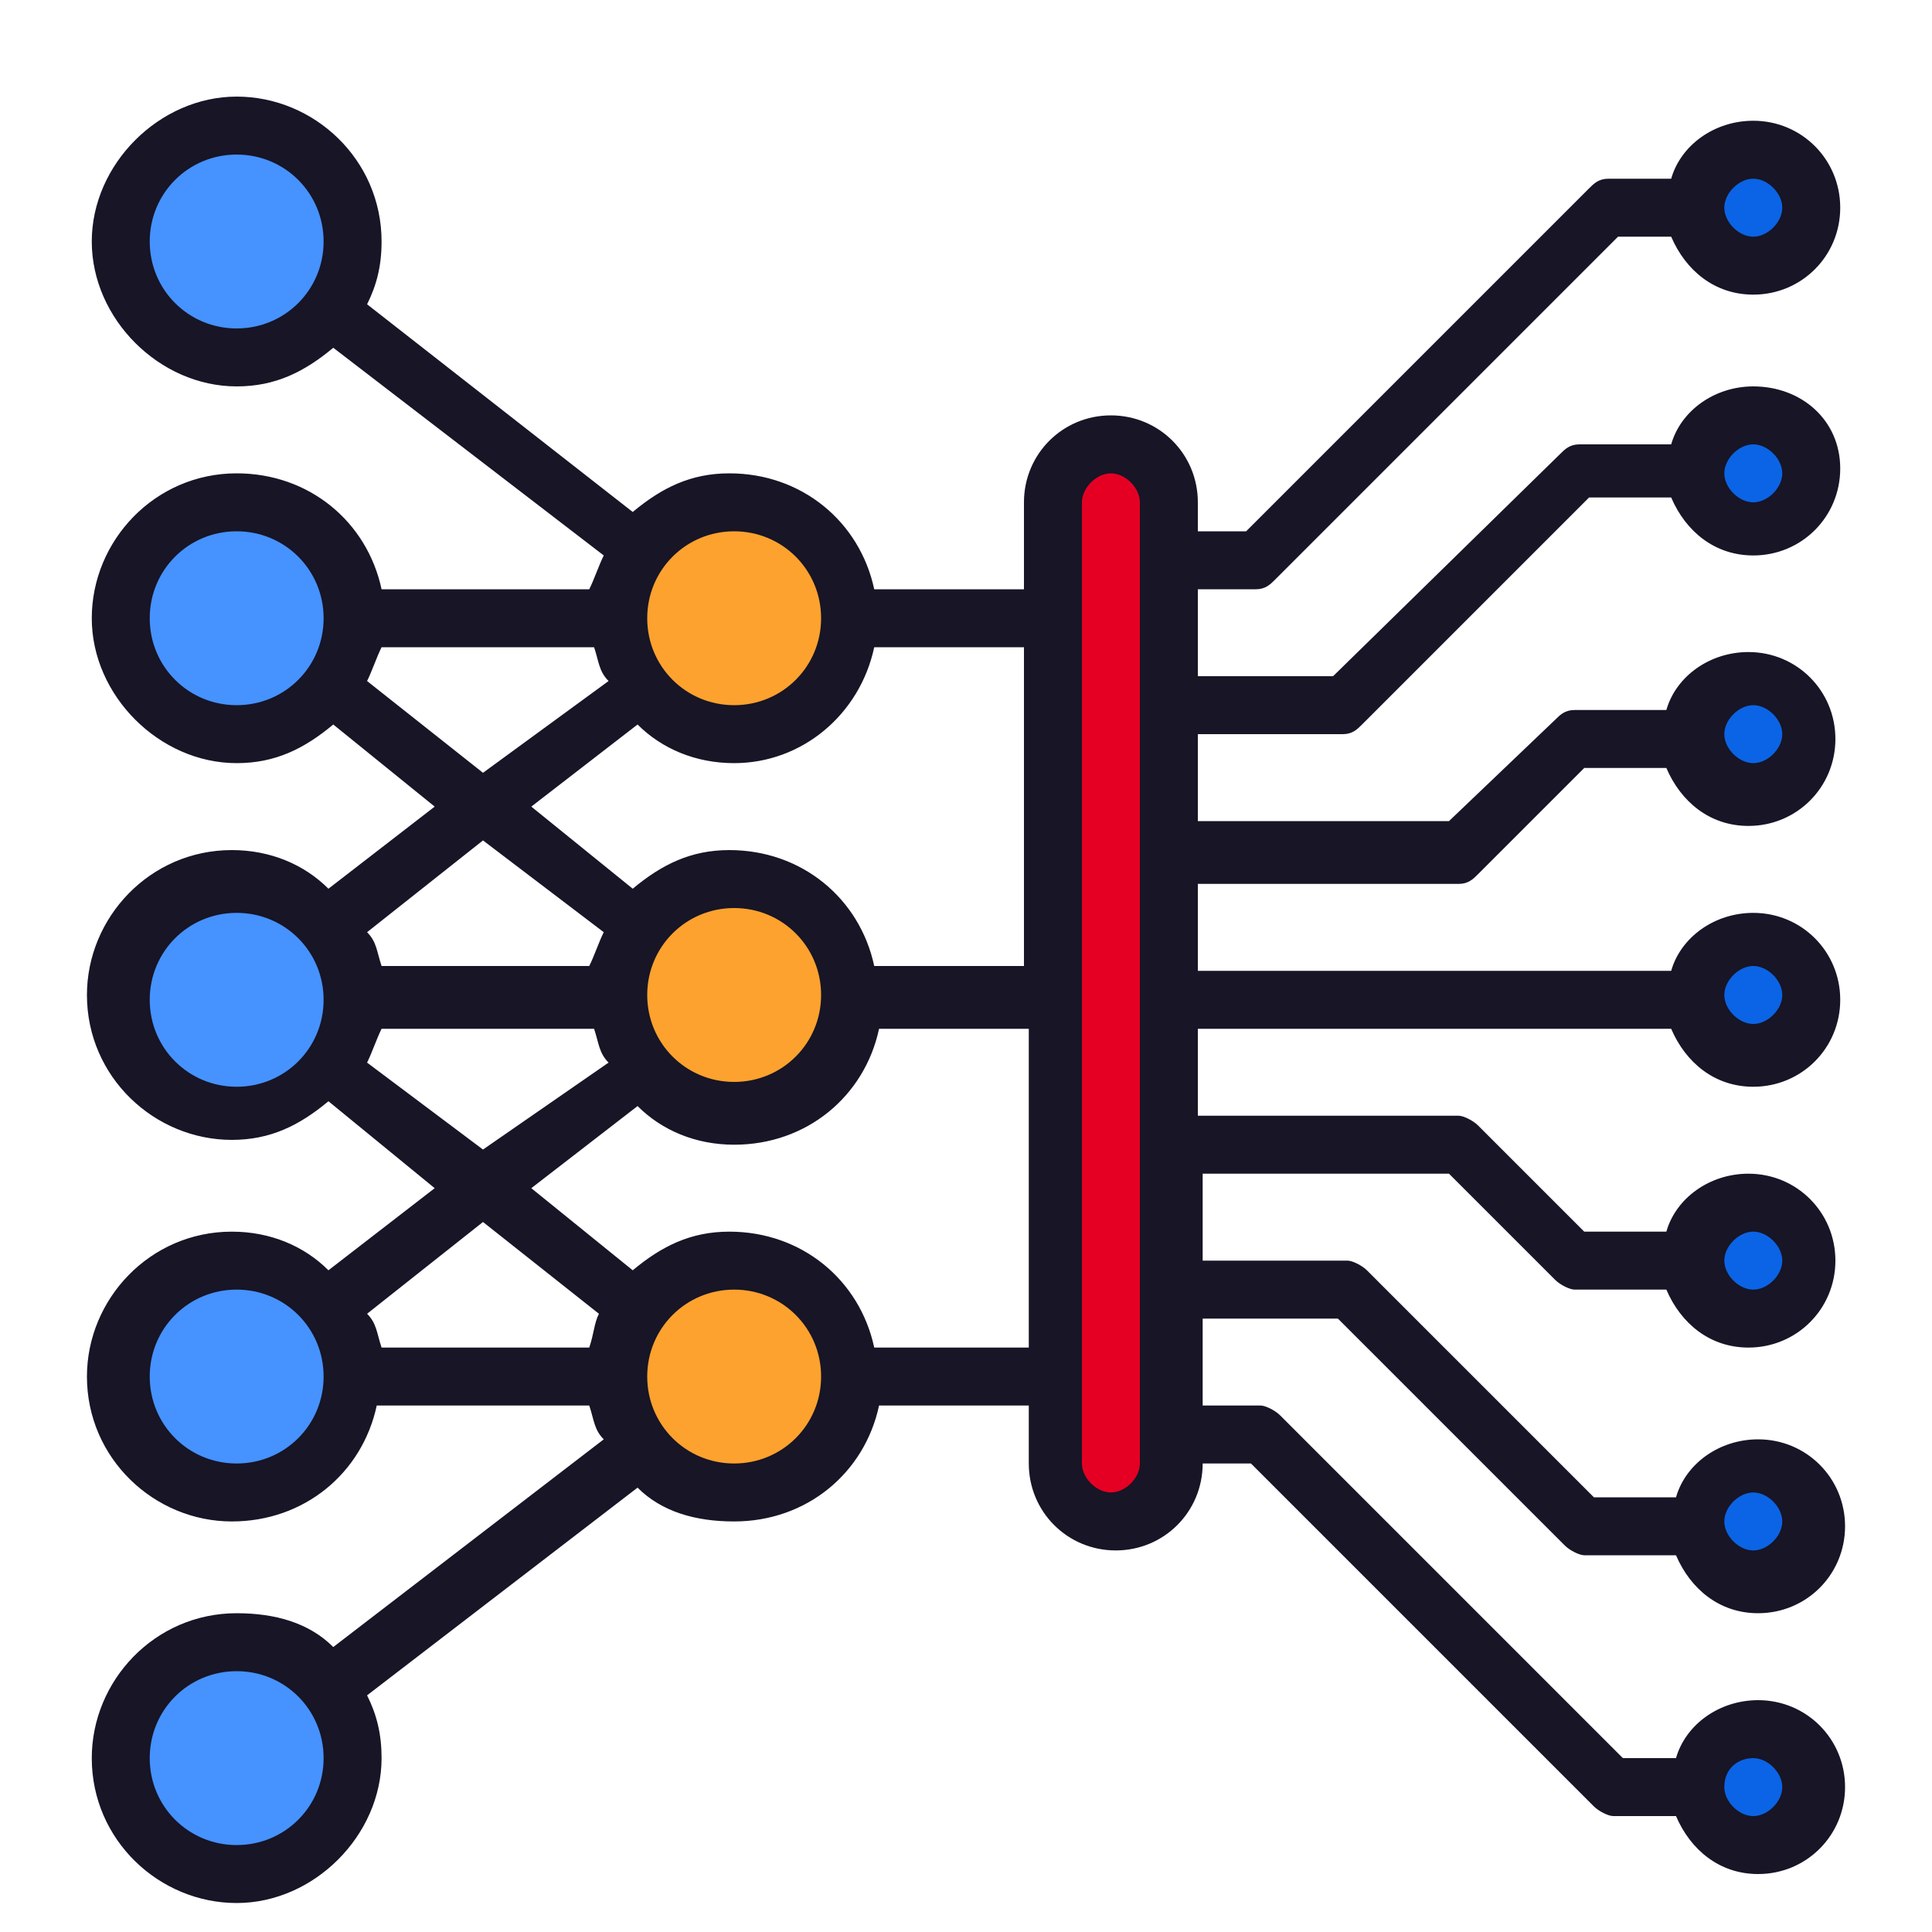 <?xml version="1.0" encoding="utf-8"?>
<!-- Generator: Adobe Illustrator 24.0.1, SVG Export Plug-In . SVG Version: 6.00 Build 0)  -->
<svg version="1.1"
	 id="svg117" xmlns:cc="http://creativecommons.org/ns#" xmlns:dc="http://purl.org/dc/elements/1.1/" xmlns:inkscape="http://www.inkscape.org/namespaces/inkscape" xmlns:rdf="http://www.w3.org/1999/02/22-rdf-syntax-ns#" xmlns:sodipodi="http://sodipodi.sourceforge.net/DTD/sodipodi-0.dtd" xmlns:svg="http://www.w3.org/2000/svg"
	 xmlns="http://www.w3.org/2000/svg" xmlns:xlink="http://www.w3.org/1999/xlink" x="0px" y="0px" viewBox="0 0 40 40"
	 style="enable-background:new 0 0 40 40;" xml:space="preserve">
<style type="text/css">
	.st0{opacity:0.25;fill:#0EBD8C;enable-background:new    ;}
	.st1{opacity:0.5;fill:#0EBD8C;enable-background:new    ;}
	.st2{opacity:0.75;fill:#0EBD8C;enable-background:new    ;}
	.st3{fill:#0EBD8C;}
	.st4{fill:#4692FF;}
	.st5{fill:#0B64E5;}
	.st6{fill:#FDA22E;}
	.st7{fill:#E50023;}
	.st8{fill:#171526;}
</style>
<circle id="Oval-Copy" class="st0" cx="77.9" cy="2.6" r="4.5"/>
<circle id="Oval-Copy_1_" class="st1" cx="71.7" cy="1" r="4.5"/>
<circle id="Oval-Copy_2_" class="st2" cx="66.2" cy="1" r="4.5"/>
<circle id="Oval" class="st3" cx="60.2" cy="3.4" r="4.5"/>
<sodipodi:namedview  bordercolor="#666666" borderopacity="1" gridtolerance="10" guidetolerance="10" id="namedview119" inkscape:current-layer="Extensions/Software/Video-Sensing-Block" inkscape:cx="14.467069" inkscape:cy="6.5903056" inkscape:document-rotation="0" inkscape:pageopacity="0" inkscape:pageshadow="2" inkscape:snap-smooth-nodes="false" inkscape:window-height="907" inkscape:window-maximized="0" inkscape:window-width="1600" inkscape:window-x="571" inkscape:window-y="96" inkscape:zoom="7.04" objecttolerance="10" pagecolor="#ffffff" showgrid="false">
	</sodipodi:namedview>
<title  id="title104">Extensions/Software/Video-Sensing-Block</title>
<desc  id="desc106">Created with Sketch.</desc>
<g>
	<g>
		<path class="st4" d="M47.3,21.6c-0.9-3.7-2.8-4.9-2.9-6c-0.1-0.6,1-1.4,2.4-0.9c1.4,0.5,1.9,1.4,3.1,2.9c1.3,1.5,2.1,2.9,2.8,2.4
			c0,0,1.5-1.8,1.8-2.3c0.4-0.9,2.5-7.4,3.8-10.2c1.2-2.5,2.9-2.1,2.9-1.3c0.1,1.8-3.4,13-3.4,13s3.6-7.4,4.8-9.9
			c1.2-2.4,3.4-1.9,3.2-1.2c-1.1,3.2-5.1,13.4-5.1,13.4s4.4-7.7,5.2-9c1-1.6,2.9-1.7,2.9-0.7c0,0.7-5.3,11.9-5.3,11.9
			s3.4-5.5,4.4-6.8c0.9-1.2,2.9-1.5,2.5-0.3c-0.3,1-5.3,10.2-5.8,11c-0.9,1.9-2.6,3.5-4.3,5.1c-1.8,1.7-3.9,2.2-4.9,2.4
			c-0.4,0.1-0.8,0-1.1-0.3l-5.9-4.6c-0.3-0.2-0.5-0.6-0.5-0.9C47.6,28.4,48.3,25.6,47.3,21.6z"/>
	</g>
</g>
<g>
	<circle class="st5" cx="36.3" cy="20.6" r="1.2"/>
	<circle class="st5" cx="36.3" cy="26.1" r="1.2"/>
	<circle class="st5" cx="36.3" cy="31.5" r="1.2"/>
	<circle class="st5" cx="36.3" cy="37" r="1.2"/>
	<circle class="st5" cx="36.3" cy="15.2" r="1.2"/>
	<circle class="st5" cx="36.3" cy="9.8" r="1.2"/>
	<circle class="st5" cx="36.3" cy="4.3" r="1.2"/>
</g>
<circle class="st4" cx="4.9" cy="4.9" r="2.4"/>
<circle class="st4" cx="4.9" cy="12.8" r="2.4"/>
<circle class="st4" cx="4.9" cy="20.6" r="2.4"/>
<circle class="st4" cx="4.9" cy="28.5" r="2.4"/>
<circle class="st6" cx="15.2" cy="12.8" r="2.4"/>
<circle class="st6" cx="15.2" cy="20.6" r="2.4"/>
<circle class="st6" cx="15.2" cy="28.5" r="2.4"/>
<circle class="st4" cx="4.9" cy="36.4" r="2.4"/>
<path class="st7" d="M23,31.5c-0.7,0-1.2-0.5-1.2-1.2V10.4c0-0.7,0.5-1.2,1.2-1.2s1.2,0.5,1.2,1.2v19.9C24.2,31,23.7,31.5,23,31.5z"
	/>
<path class="st8" d="M26,12.2c0.2,0,0.3-0.1,0.4-0.2l7.1-7.1h1.1c0.3,0.7,0.9,1.2,1.7,1.2c1,0,1.8-0.8,1.8-1.8s-0.8-1.8-1.8-1.8
	c-0.8,0-1.5,0.5-1.7,1.2h-1.3c-0.2,0-0.3,0.1-0.4,0.2L25.8,11h-1v-0.6c0-1-0.8-1.8-1.8-1.8s-1.8,0.8-1.8,1.8v1.8h-3.1
	c-0.3-1.4-1.5-2.4-3-2.4c-0.8,0-1.4,0.3-2,0.8L7.6,6.3c0.2-0.4,0.3-0.8,0.3-1.3c0-1.7-1.4-3-3-3s-3,1.4-3,3s1.4,3,3,3
	c0.8,0,1.4-0.3,2-0.8l5.6,4.3c-0.1,0.2-0.2,0.5-0.3,0.7H7.9c-0.3-1.4-1.5-2.4-3-2.4c-1.7,0-3,1.4-3,3s1.4,3,3,3c0.8,0,1.4-0.3,2-0.8
	L9,16.7l-2.2,1.7c-0.5-0.5-1.2-0.8-2-0.8c-1.7,0-3,1.4-3,3c0,1.7,1.4,3,3,3c0.8,0,1.4-0.3,2-0.8L9,24.6l-2.2,1.7
	c-0.5-0.5-1.2-0.8-2-0.8c-1.7,0-3,1.4-3,3c0,1.7,1.4,3,3,3c1.5,0,2.7-1,3-2.4h4.4c0.1,0.3,0.1,0.5,0.3,0.7l-5.6,4.3
	c-0.5-0.5-1.2-0.7-2-0.7c-1.7,0-3,1.4-3,3c0,1.7,1.4,3,3,3s3-1.4,3-3c0-0.5-0.1-0.9-0.3-1.3l5.6-4.3c0.5,0.5,1.2,0.7,2,0.7
	c1.5,0,2.7-1,3-2.4h3.1v1.2c0,1,0.8,1.8,1.8,1.8s1.8-0.8,1.8-1.8h1l7.1,7.1c0.1,0.1,0.3,0.2,0.4,0.2h1.3c0.3,0.7,0.9,1.2,1.7,1.2
	c1,0,1.8-0.8,1.8-1.8c0-1-0.8-1.8-1.8-1.8c-0.8,0-1.5,0.5-1.7,1.2h-1.1l-7.1-7.1c-0.1-0.1-0.3-0.2-0.4-0.2h-1.2v-1.8h2.8l4.7,4.7
	c0.1,0.1,0.3,0.2,0.4,0.2h1.9c0.3,0.7,0.9,1.2,1.7,1.2c1,0,1.8-0.8,1.8-1.8c0-1-0.8-1.8-1.8-1.8c-0.8,0-1.5,0.5-1.7,1.2h-1.7
	l-4.7-4.7c-0.1-0.1-0.3-0.2-0.4-0.2h-3v-1.8H30l2.2,2.2c0.1,0.1,0.3,0.2,0.4,0.2h1.9c0.3,0.7,0.9,1.2,1.7,1.2c1,0,1.8-0.8,1.8-1.8
	s-0.8-1.8-1.8-1.8c-0.8,0-1.5,0.5-1.7,1.2h-1.7l-2.2-2.2c-0.1-0.1-0.3-0.2-0.4-0.2h-5.4v-1.8h9.8c0.3,0.7,0.9,1.2,1.7,1.2
	c1,0,1.8-0.8,1.8-1.8s-0.8-1.8-1.8-1.8c-0.8,0-1.5,0.5-1.7,1.2h-9.8v-1.8h5.4c0.2,0,0.3-0.1,0.4-0.2l2.2-2.2h1.7
	c0.3,0.7,0.9,1.2,1.7,1.2c1,0,1.8-0.8,1.8-1.8s-0.8-1.8-1.8-1.8c-0.8,0-1.5,0.5-1.7,1.2h-1.9c-0.2,0-0.3,0.1-0.4,0.2L30,17h-5.2
	v-1.8h3c0.2,0,0.3-0.1,0.4-0.2l4.7-4.7h1.7c0.3,0.7,0.9,1.2,1.7,1.2c1,0,1.8-0.8,1.8-1.8S37.3,8,36.3,8c-0.8,0-1.5,0.5-1.7,1.2h-1.9
	c-0.2,0-0.3,0.1-0.4,0.2L27.6,14h-2.8v-1.8H26z M36.3,3.7c0.3,0,0.6,0.3,0.6,0.6c0,0.3-0.3,0.6-0.6,0.6c-0.3,0-0.6-0.3-0.6-0.6
	C35.7,4,36,3.7,36.3,3.7z M36.3,36.4c0.3,0,0.6,0.3,0.6,0.6c0,0.3-0.3,0.6-0.6,0.6c-0.3,0-0.6-0.3-0.6-0.6
	C35.7,36.6,36,36.4,36.3,36.4z M36.3,30.9c0.3,0,0.6,0.3,0.6,0.6s-0.3,0.6-0.6,0.6c-0.3,0-0.6-0.3-0.6-0.6S36,30.9,36.3,30.9z
	 M36.3,25.5c0.3,0,0.6,0.3,0.6,0.6s-0.3,0.6-0.6,0.6c-0.3,0-0.6-0.3-0.6-0.6S36,25.5,36.3,25.5z M36.3,20c0.3,0,0.6,0.3,0.6,0.6
	c0,0.3-0.3,0.6-0.6,0.6c-0.3,0-0.6-0.3-0.6-0.6S36,20,36.3,20z M36.3,14.6c0.3,0,0.6,0.3,0.6,0.6c0,0.3-0.3,0.6-0.6,0.6
	c-0.3,0-0.6-0.3-0.6-0.6C35.7,14.9,36,14.6,36.3,14.6z M36.3,9.2c0.3,0,0.6,0.3,0.6,0.6s-0.3,0.6-0.6,0.6c-0.3,0-0.6-0.3-0.6-0.6
	S36,9.2,36.3,9.2z M18.1,13.4h3.1V20h-3.1c-0.3-1.4-1.5-2.4-3-2.4c-0.8,0-1.4,0.3-2,0.8L11,16.7l2.2-1.7c0.5,0.5,1.2,0.8,2,0.8
	C16.6,15.8,17.8,14.8,18.1,13.4z M13.4,20.6c0-1,0.8-1.8,1.8-1.8s1.8,0.8,1.8,1.8s-0.8,1.8-1.8,1.8S13.4,21.6,13.4,20.6z M15.2,11
	c1,0,1.8,0.8,1.8,1.8s-0.8,1.8-1.8,1.8s-1.8-0.8-1.8-1.8S14.2,11,15.2,11z M4.9,6.8c-1,0-1.8-0.8-1.8-1.8s0.8-1.8,1.8-1.8
	s1.8,0.8,1.8,1.8S5.9,6.8,4.9,6.8z M4.9,14.6c-1,0-1.8-0.8-1.8-1.8S3.9,11,4.9,11s1.8,0.8,1.8,1.8S5.9,14.6,4.9,14.6z M7.6,14.1
	c0.1-0.2,0.2-0.5,0.3-0.7h4.4c0.1,0.3,0.1,0.5,0.3,0.7L10,16L7.6,14.1z M12.5,19.3c-0.1,0.2-0.2,0.5-0.3,0.7H7.9
	c-0.1-0.3-0.1-0.5-0.3-0.7l2.4-1.9L12.5,19.3z M4.9,22.5c-1,0-1.8-0.8-1.8-1.8s0.8-1.8,1.8-1.8s1.8,0.8,1.8,1.8S5.9,22.5,4.9,22.5z
	 M7.6,22c0.1-0.2,0.2-0.5,0.3-0.7h4.4c0.1,0.3,0.1,0.5,0.3,0.7L10,23.8L7.6,22z M12.2,27.9H7.9c-0.1-0.3-0.1-0.5-0.3-0.7l2.4-1.9
	l2.4,1.9C12.3,27.4,12.3,27.6,12.2,27.9z M4.9,30.3c-1,0-1.8-0.8-1.8-1.8s0.8-1.8,1.8-1.8s1.8,0.8,1.8,1.8S5.9,30.3,4.9,30.3z
	 M4.9,38.2c-1,0-1.8-0.8-1.8-1.8c0-1,0.8-1.8,1.8-1.8s1.8,0.8,1.8,1.8C6.7,37.4,5.9,38.2,4.9,38.2z M15.2,30.3c-1,0-1.8-0.8-1.8-1.8
	s0.8-1.8,1.8-1.8s1.8,0.8,1.8,1.8S16.2,30.3,15.2,30.3z M18.1,27.9c-0.3-1.4-1.5-2.4-3-2.4c-0.8,0-1.4,0.3-2,0.8L11,24.6l2.2-1.7
	c0.5,0.5,1.2,0.8,2,0.8c1.5,0,2.7-1,3-2.4h3.1v6.6H18.1z M23.6,30.3c0,0.3-0.3,0.6-0.6,0.6c-0.3,0-0.6-0.3-0.6-0.6V10.4
	c0-0.3,0.3-0.6,0.6-0.6c0.3,0,0.6,0.3,0.6,0.6V30.3z"/>
</svg>
